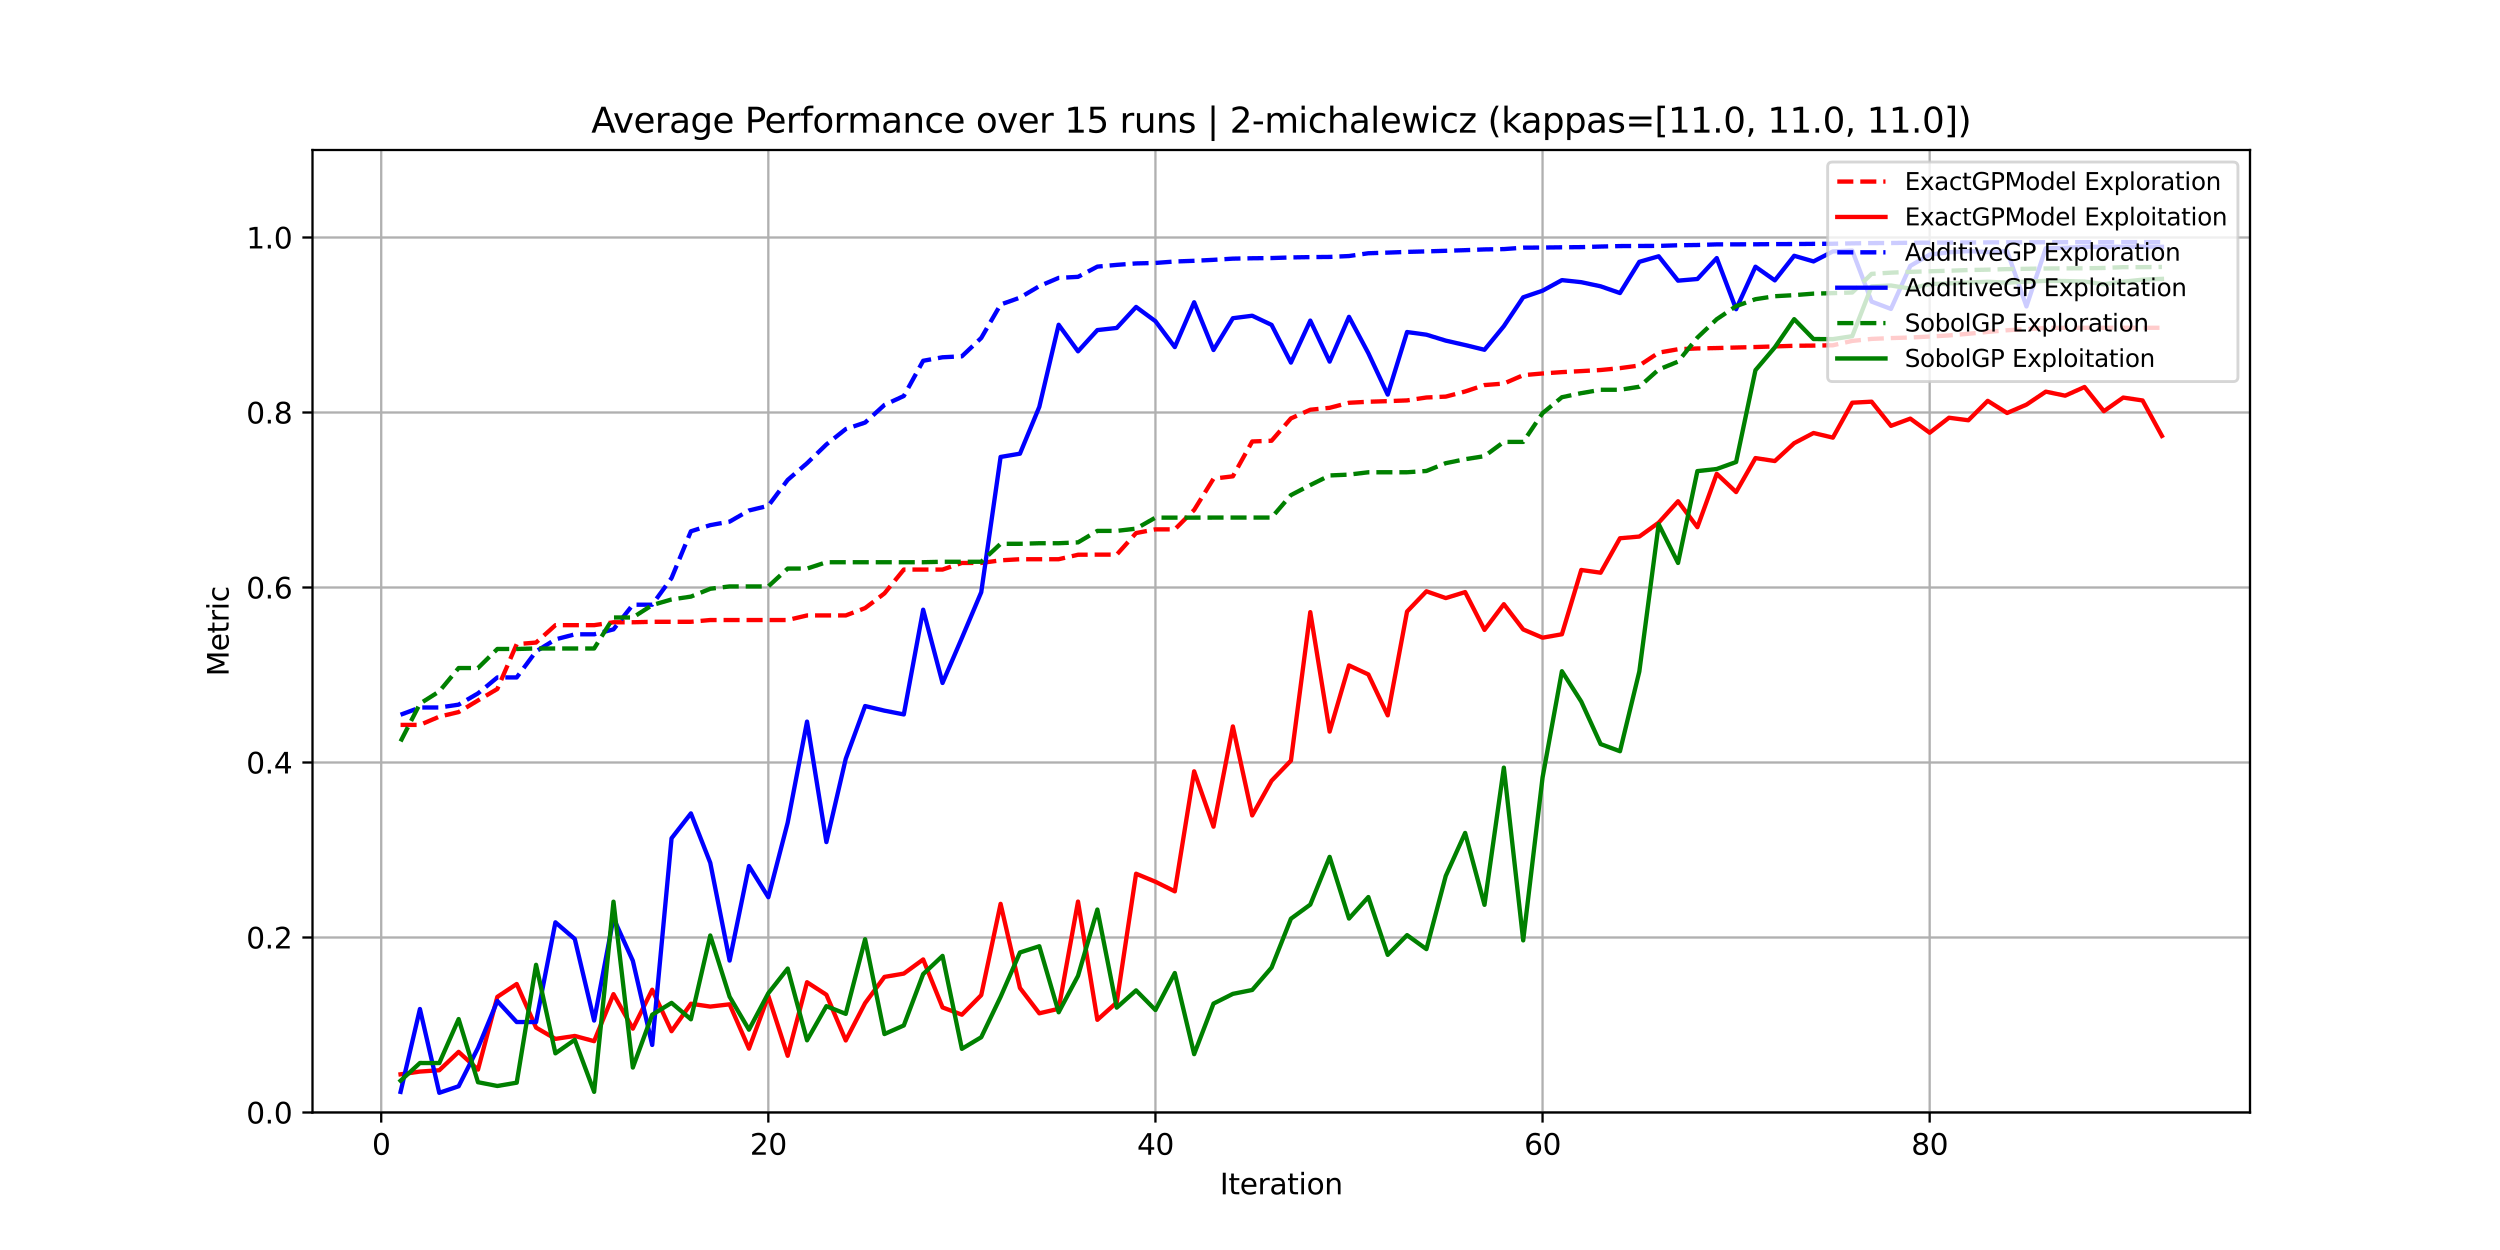 <?xml version="1.0" encoding="utf-8" standalone="no"?>
<!DOCTYPE svg PUBLIC "-//W3C//DTD SVG 1.1//EN"
  "http://www.w3.org/Graphics/SVG/1.1/DTD/svg11.dtd">
<svg xmlns:xlink="http://www.w3.org/1999/xlink" width="864pt" height="432pt" viewBox="0 0 864 432" xmlns="http://www.w3.org/2000/svg" version="1.1">
 <defs>
  <style type="text/css">*{stroke-linejoin: round; stroke-linecap: butt}</style>
 </defs>
 <g id="figure_1">
  <g id="patch_1">
   <path d="M 0 432 
L 864 432 
L 864 0 
L 0 0 
z
" style="fill: #ffffff"/>
  </g>
  <g id="axes_1">
   <g id="patch_2">
    <path d="M 108 384.48 
L 777.6 384.48 
L 777.6 51.84 
L 108 51.84 
z
" style="fill: #ffffff"/>
   </g>
   <g id="matplotlib.axis_1">
    <g id="xtick_1">
     <g id="line2d_1">
      <path d="M 131.747 384.48 
L 131.747 51.84 
" clip-path="url(#peaa1d715ed)" style="fill: none; stroke: #b0b0b0; stroke-width: 0.8; stroke-linecap: square"/>
     </g>
     <g id="line2d_2">
      <defs>
       <path id="m13c257d32e" d="M 0 0 
L 0 3.5 
" style="stroke: #000000; stroke-width: 0.8"/>
      </defs>
      <g>
       <use xlink:href="#m13c257d32e" x="131.747" y="384.48" style="stroke: #000000; stroke-width: 0.8"/>
      </g>
     </g>
     <g id="text_1">
      <!-- 0 -->
      <g transform="translate(128.566 399.078) scale(0.1 -0.1)">
       <defs>
        <path id="DejaVuSans-30" d="M 2034 4250 
Q 1547 4250 1301 3770 
Q 1056 3291 1056 2328 
Q 1056 1369 1301 889 
Q 1547 409 2034 409 
Q 2525 409 2770 889 
Q 3016 1369 3016 2328 
Q 3016 3291 2770 3770 
Q 2525 4250 2034 4250 
z
M 2034 4750 
Q 2819 4750 3233 4129 
Q 3647 3509 3647 2328 
Q 3647 1150 3233 529 
Q 2819 -91 2034 -91 
Q 1250 -91 836 529 
Q 422 1150 422 2328 
Q 422 3509 836 4129 
Q 1250 4750 2034 4750 
z
" transform="scale(0.016)"/>
       </defs>
       <use xlink:href="#DejaVuSans-30"/>
      </g>
     </g>
    </g>
    <g id="xtick_2">
     <g id="line2d_3">
      <path d="M 265.533 384.48 
L 265.533 51.84 
" clip-path="url(#peaa1d715ed)" style="fill: none; stroke: #b0b0b0; stroke-width: 0.8; stroke-linecap: square"/>
     </g>
     <g id="line2d_4">
      <g>
       <use xlink:href="#m13c257d32e" x="265.533" y="384.48" style="stroke: #000000; stroke-width: 0.8"/>
      </g>
     </g>
     <g id="text_2">
      <!-- 20 -->
      <g transform="translate(259.171 399.078) scale(0.1 -0.1)">
       <defs>
        <path id="DejaVuSans-32" d="M 1228 531 
L 3431 531 
L 3431 0 
L 469 0 
L 469 531 
Q 828 903 1448 1529 
Q 2069 2156 2228 2338 
Q 2531 2678 2651 2914 
Q 2772 3150 2772 3378 
Q 2772 3750 2511 3984 
Q 2250 4219 1831 4219 
Q 1534 4219 1204 4116 
Q 875 4013 500 3803 
L 500 4441 
Q 881 4594 1212 4672 
Q 1544 4750 1819 4750 
Q 2544 4750 2975 4387 
Q 3406 4025 3406 3419 
Q 3406 3131 3298 2873 
Q 3191 2616 2906 2266 
Q 2828 2175 2409 1742 
Q 1991 1309 1228 531 
z
" transform="scale(0.016)"/>
       </defs>
       <use xlink:href="#DejaVuSans-32"/>
       <use xlink:href="#DejaVuSans-30" transform="translate(63.623 0)"/>
      </g>
     </g>
    </g>
    <g id="xtick_3">
     <g id="line2d_5">
      <path d="M 399.319 384.48 
L 399.319 51.84 
" clip-path="url(#peaa1d715ed)" style="fill: none; stroke: #b0b0b0; stroke-width: 0.8; stroke-linecap: square"/>
     </g>
     <g id="line2d_6">
      <g>
       <use xlink:href="#m13c257d32e" x="399.319" y="384.48" style="stroke: #000000; stroke-width: 0.8"/>
      </g>
     </g>
     <g id="text_3">
      <!-- 40 -->
      <g transform="translate(392.957 399.078) scale(0.1 -0.1)">
       <defs>
        <path id="DejaVuSans-34" d="M 2419 4116 
L 825 1625 
L 2419 1625 
L 2419 4116 
z
M 2253 4666 
L 3047 4666 
L 3047 1625 
L 3713 1625 
L 3713 1100 
L 3047 1100 
L 3047 0 
L 2419 0 
L 2419 1100 
L 313 1100 
L 313 1709 
L 2253 4666 
z
" transform="scale(0.016)"/>
       </defs>
       <use xlink:href="#DejaVuSans-34"/>
       <use xlink:href="#DejaVuSans-30" transform="translate(63.623 0)"/>
      </g>
     </g>
    </g>
    <g id="xtick_4">
     <g id="line2d_7">
      <path d="M 533.106 384.48 
L 533.106 51.84 
" clip-path="url(#peaa1d715ed)" style="fill: none; stroke: #b0b0b0; stroke-width: 0.8; stroke-linecap: square"/>
     </g>
     <g id="line2d_8">
      <g>
       <use xlink:href="#m13c257d32e" x="533.106" y="384.48" style="stroke: #000000; stroke-width: 0.8"/>
      </g>
     </g>
     <g id="text_4">
      <!-- 60 -->
      <g transform="translate(526.743 399.078) scale(0.1 -0.1)">
       <defs>
        <path id="DejaVuSans-36" d="M 2113 2584 
Q 1688 2584 1439 2293 
Q 1191 2003 1191 1497 
Q 1191 994 1439 701 
Q 1688 409 2113 409 
Q 2538 409 2786 701 
Q 3034 994 3034 1497 
Q 3034 2003 2786 2293 
Q 2538 2584 2113 2584 
z
M 3366 4563 
L 3366 3988 
Q 3128 4100 2886 4159 
Q 2644 4219 2406 4219 
Q 1781 4219 1451 3797 
Q 1122 3375 1075 2522 
Q 1259 2794 1537 2939 
Q 1816 3084 2150 3084 
Q 2853 3084 3261 2657 
Q 3669 2231 3669 1497 
Q 3669 778 3244 343 
Q 2819 -91 2113 -91 
Q 1303 -91 875 529 
Q 447 1150 447 2328 
Q 447 3434 972 4092 
Q 1497 4750 2381 4750 
Q 2619 4750 2861 4703 
Q 3103 4656 3366 4563 
z
" transform="scale(0.016)"/>
       </defs>
       <use xlink:href="#DejaVuSans-36"/>
       <use xlink:href="#DejaVuSans-30" transform="translate(63.623 0)"/>
      </g>
     </g>
    </g>
    <g id="xtick_5">
     <g id="line2d_9">
      <path d="M 666.892 384.48 
L 666.892 51.84 
" clip-path="url(#peaa1d715ed)" style="fill: none; stroke: #b0b0b0; stroke-width: 0.8; stroke-linecap: square"/>
     </g>
     <g id="line2d_10">
      <g>
       <use xlink:href="#m13c257d32e" x="666.892" y="384.48" style="stroke: #000000; stroke-width: 0.8"/>
      </g>
     </g>
     <g id="text_5">
      <!-- 80 -->
      <g transform="translate(660.529 399.078) scale(0.1 -0.1)">
       <defs>
        <path id="DejaVuSans-38" d="M 2034 2216 
Q 1584 2216 1326 1975 
Q 1069 1734 1069 1313 
Q 1069 891 1326 650 
Q 1584 409 2034 409 
Q 2484 409 2743 651 
Q 3003 894 3003 1313 
Q 3003 1734 2745 1975 
Q 2488 2216 2034 2216 
z
M 1403 2484 
Q 997 2584 770 2862 
Q 544 3141 544 3541 
Q 544 4100 942 4425 
Q 1341 4750 2034 4750 
Q 2731 4750 3128 4425 
Q 3525 4100 3525 3541 
Q 3525 3141 3298 2862 
Q 3072 2584 2669 2484 
Q 3125 2378 3379 2068 
Q 3634 1759 3634 1313 
Q 3634 634 3220 271 
Q 2806 -91 2034 -91 
Q 1263 -91 848 271 
Q 434 634 434 1313 
Q 434 1759 690 2068 
Q 947 2378 1403 2484 
z
M 1172 3481 
Q 1172 3119 1398 2916 
Q 1625 2713 2034 2713 
Q 2441 2713 2670 2916 
Q 2900 3119 2900 3481 
Q 2900 3844 2670 4047 
Q 2441 4250 2034 4250 
Q 1625 4250 1398 4047 
Q 1172 3844 1172 3481 
z
" transform="scale(0.016)"/>
       </defs>
       <use xlink:href="#DejaVuSans-38"/>
       <use xlink:href="#DejaVuSans-30" transform="translate(63.623 0)"/>
      </g>
     </g>
    </g>
    <g id="text_6">
     <!-- Iteration -->
     <g transform="translate(421.591 412.757) scale(0.1 -0.1)">
      <defs>
       <path id="DejaVuSans-49" d="M 628 4666 
L 1259 4666 
L 1259 0 
L 628 0 
L 628 4666 
z
" transform="scale(0.016)"/>
       <path id="DejaVuSans-74" d="M 1172 4494 
L 1172 3500 
L 2356 3500 
L 2356 3053 
L 1172 3053 
L 1172 1153 
Q 1172 725 1289 603 
Q 1406 481 1766 481 
L 2356 481 
L 2356 0 
L 1766 0 
Q 1100 0 847 248 
Q 594 497 594 1153 
L 594 3053 
L 172 3053 
L 172 3500 
L 594 3500 
L 594 4494 
L 1172 4494 
z
" transform="scale(0.016)"/>
       <path id="DejaVuSans-65" d="M 3597 1894 
L 3597 1613 
L 953 1613 
Q 991 1019 1311 708 
Q 1631 397 2203 397 
Q 2534 397 2845 478 
Q 3156 559 3463 722 
L 3463 178 
Q 3153 47 2828 -22 
Q 2503 -91 2169 -91 
Q 1331 -91 842 396 
Q 353 884 353 1716 
Q 353 2575 817 3079 
Q 1281 3584 2069 3584 
Q 2775 3584 3186 3129 
Q 3597 2675 3597 1894 
z
M 3022 2063 
Q 3016 2534 2758 2815 
Q 2500 3097 2075 3097 
Q 1594 3097 1305 2825 
Q 1016 2553 972 2059 
L 3022 2063 
z
" transform="scale(0.016)"/>
       <path id="DejaVuSans-72" d="M 2631 2963 
Q 2534 3019 2420 3045 
Q 2306 3072 2169 3072 
Q 1681 3072 1420 2755 
Q 1159 2438 1159 1844 
L 1159 0 
L 581 0 
L 581 3500 
L 1159 3500 
L 1159 2956 
Q 1341 3275 1631 3429 
Q 1922 3584 2338 3584 
Q 2397 3584 2469 3576 
Q 2541 3569 2628 3553 
L 2631 2963 
z
" transform="scale(0.016)"/>
       <path id="DejaVuSans-61" d="M 2194 1759 
Q 1497 1759 1228 1600 
Q 959 1441 959 1056 
Q 959 750 1161 570 
Q 1363 391 1709 391 
Q 2188 391 2477 730 
Q 2766 1069 2766 1631 
L 2766 1759 
L 2194 1759 
z
M 3341 1997 
L 3341 0 
L 2766 0 
L 2766 531 
Q 2569 213 2275 61 
Q 1981 -91 1556 -91 
Q 1019 -91 701 211 
Q 384 513 384 1019 
Q 384 1609 779 1909 
Q 1175 2209 1959 2209 
L 2766 2209 
L 2766 2266 
Q 2766 2663 2505 2880 
Q 2244 3097 1772 3097 
Q 1472 3097 1187 3025 
Q 903 2953 641 2809 
L 641 3341 
Q 956 3463 1253 3523 
Q 1550 3584 1831 3584 
Q 2591 3584 2966 3190 
Q 3341 2797 3341 1997 
z
" transform="scale(0.016)"/>
       <path id="DejaVuSans-69" d="M 603 3500 
L 1178 3500 
L 1178 0 
L 603 0 
L 603 3500 
z
M 603 4863 
L 1178 4863 
L 1178 4134 
L 603 4134 
L 603 4863 
z
" transform="scale(0.016)"/>
       <path id="DejaVuSans-6f" d="M 1959 3097 
Q 1497 3097 1228 2736 
Q 959 2375 959 1747 
Q 959 1119 1226 758 
Q 1494 397 1959 397 
Q 2419 397 2687 759 
Q 2956 1122 2956 1747 
Q 2956 2369 2687 2733 
Q 2419 3097 1959 3097 
z
M 1959 3584 
Q 2709 3584 3137 3096 
Q 3566 2609 3566 1747 
Q 3566 888 3137 398 
Q 2709 -91 1959 -91 
Q 1206 -91 779 398 
Q 353 888 353 1747 
Q 353 2609 779 3096 
Q 1206 3584 1959 3584 
z
" transform="scale(0.016)"/>
       <path id="DejaVuSans-6e" d="M 3513 2113 
L 3513 0 
L 2938 0 
L 2938 2094 
Q 2938 2591 2744 2837 
Q 2550 3084 2163 3084 
Q 1697 3084 1428 2787 
Q 1159 2491 1159 1978 
L 1159 0 
L 581 0 
L 581 3500 
L 1159 3500 
L 1159 2956 
Q 1366 3272 1645 3428 
Q 1925 3584 2291 3584 
Q 2894 3584 3203 3211 
Q 3513 2838 3513 2113 
z
" transform="scale(0.016)"/>
      </defs>
      <use xlink:href="#DejaVuSans-49"/>
      <use xlink:href="#DejaVuSans-74" transform="translate(29.492 0)"/>
      <use xlink:href="#DejaVuSans-65" transform="translate(68.701 0)"/>
      <use xlink:href="#DejaVuSans-72" transform="translate(130.225 0)"/>
      <use xlink:href="#DejaVuSans-61" transform="translate(171.338 0)"/>
      <use xlink:href="#DejaVuSans-74" transform="translate(232.617 0)"/>
      <use xlink:href="#DejaVuSans-69" transform="translate(271.826 0)"/>
      <use xlink:href="#DejaVuSans-6f" transform="translate(299.609 0)"/>
      <use xlink:href="#DejaVuSans-6e" transform="translate(360.791 0)"/>
     </g>
    </g>
   </g>
   <g id="matplotlib.axis_2">
    <g id="ytick_1">
     <g id="line2d_11">
      <path d="M 108 384.48 
L 777.6 384.48 
" clip-path="url(#peaa1d715ed)" style="fill: none; stroke: #b0b0b0; stroke-width: 0.8; stroke-linecap: square"/>
     </g>
     <g id="line2d_12">
      <defs>
       <path id="m337124a3b0" d="M 0 0 
L -3.5 0 
" style="stroke: #000000; stroke-width: 0.8"/>
      </defs>
      <g>
       <use xlink:href="#m337124a3b0" x="108" y="384.48" style="stroke: #000000; stroke-width: 0.8"/>
      </g>
     </g>
     <g id="text_7">
      <!-- 0.0 -->
      <g transform="translate(85.097 388.279) scale(0.1 -0.1)">
       <defs>
        <path id="DejaVuSans-2e" d="M 684 794 
L 1344 794 
L 1344 0 
L 684 0 
L 684 794 
z
" transform="scale(0.016)"/>
       </defs>
       <use xlink:href="#DejaVuSans-30"/>
       <use xlink:href="#DejaVuSans-2e" transform="translate(63.623 0)"/>
       <use xlink:href="#DejaVuSans-30" transform="translate(95.41 0)"/>
      </g>
     </g>
    </g>
    <g id="ytick_2">
     <g id="line2d_13">
      <path d="M 108 324 
L 777.6 324 
" clip-path="url(#peaa1d715ed)" style="fill: none; stroke: #b0b0b0; stroke-width: 0.8; stroke-linecap: square"/>
     </g>
     <g id="line2d_14">
      <g>
       <use xlink:href="#m337124a3b0" x="108" y="324" style="stroke: #000000; stroke-width: 0.8"/>
      </g>
     </g>
     <g id="text_8">
      <!-- 0.2 -->
      <g transform="translate(85.097 327.799) scale(0.1 -0.1)">
       <use xlink:href="#DejaVuSans-30"/>
       <use xlink:href="#DejaVuSans-2e" transform="translate(63.623 0)"/>
       <use xlink:href="#DejaVuSans-32" transform="translate(95.41 0)"/>
      </g>
     </g>
    </g>
    <g id="ytick_3">
     <g id="line2d_15">
      <path d="M 108 263.52 
L 777.6 263.52 
" clip-path="url(#peaa1d715ed)" style="fill: none; stroke: #b0b0b0; stroke-width: 0.8; stroke-linecap: square"/>
     </g>
     <g id="line2d_16">
      <g>
       <use xlink:href="#m337124a3b0" x="108" y="263.52" style="stroke: #000000; stroke-width: 0.8"/>
      </g>
     </g>
     <g id="text_9">
      <!-- 0.4 -->
      <g transform="translate(85.097 267.319) scale(0.1 -0.1)">
       <use xlink:href="#DejaVuSans-30"/>
       <use xlink:href="#DejaVuSans-2e" transform="translate(63.623 0)"/>
       <use xlink:href="#DejaVuSans-34" transform="translate(95.41 0)"/>
      </g>
     </g>
    </g>
    <g id="ytick_4">
     <g id="line2d_17">
      <path d="M 108 203.04 
L 777.6 203.04 
" clip-path="url(#peaa1d715ed)" style="fill: none; stroke: #b0b0b0; stroke-width: 0.8; stroke-linecap: square"/>
     </g>
     <g id="line2d_18">
      <g>
       <use xlink:href="#m337124a3b0" x="108" y="203.04" style="stroke: #000000; stroke-width: 0.8"/>
      </g>
     </g>
     <g id="text_10">
      <!-- 0.6 -->
      <g transform="translate(85.097 206.839) scale(0.1 -0.1)">
       <use xlink:href="#DejaVuSans-30"/>
       <use xlink:href="#DejaVuSans-2e" transform="translate(63.623 0)"/>
       <use xlink:href="#DejaVuSans-36" transform="translate(95.41 0)"/>
      </g>
     </g>
    </g>
    <g id="ytick_5">
     <g id="line2d_19">
      <path d="M 108 142.56 
L 777.6 142.56 
" clip-path="url(#peaa1d715ed)" style="fill: none; stroke: #b0b0b0; stroke-width: 0.8; stroke-linecap: square"/>
     </g>
     <g id="line2d_20">
      <g>
       <use xlink:href="#m337124a3b0" x="108" y="142.56" style="stroke: #000000; stroke-width: 0.8"/>
      </g>
     </g>
     <g id="text_11">
      <!-- 0.8 -->
      <g transform="translate(85.097 146.359) scale(0.1 -0.1)">
       <use xlink:href="#DejaVuSans-30"/>
       <use xlink:href="#DejaVuSans-2e" transform="translate(63.623 0)"/>
       <use xlink:href="#DejaVuSans-38" transform="translate(95.41 0)"/>
      </g>
     </g>
    </g>
    <g id="ytick_6">
     <g id="line2d_21">
      <path d="M 108 82.08 
L 777.6 82.08 
" clip-path="url(#peaa1d715ed)" style="fill: none; stroke: #b0b0b0; stroke-width: 0.8; stroke-linecap: square"/>
     </g>
     <g id="line2d_22">
      <g>
       <use xlink:href="#m337124a3b0" x="108" y="82.08" style="stroke: #000000; stroke-width: 0.8"/>
      </g>
     </g>
     <g id="text_12">
      <!-- 1.0 -->
      <g transform="translate(85.097 85.879) scale(0.1 -0.1)">
       <defs>
        <path id="DejaVuSans-31" d="M 794 531 
L 1825 531 
L 1825 4091 
L 703 3866 
L 703 4441 
L 1819 4666 
L 2450 4666 
L 2450 531 
L 3481 531 
L 3481 0 
L 794 0 
L 794 531 
z
" transform="scale(0.016)"/>
       </defs>
       <use xlink:href="#DejaVuSans-31"/>
       <use xlink:href="#DejaVuSans-2e" transform="translate(63.623 0)"/>
       <use xlink:href="#DejaVuSans-30" transform="translate(95.41 0)"/>
      </g>
     </g>
    </g>
    <g id="text_13">
     <!-- Metric -->
     <g transform="translate(79.017 233.705) rotate(-90) scale(0.1 -0.1)">
      <defs>
       <path id="DejaVuSans-4d" d="M 628 4666 
L 1569 4666 
L 2759 1491 
L 3956 4666 
L 4897 4666 
L 4897 0 
L 4281 0 
L 4281 4097 
L 3078 897 
L 2444 897 
L 1241 4097 
L 1241 0 
L 628 0 
L 628 4666 
z
" transform="scale(0.016)"/>
       <path id="DejaVuSans-63" d="M 3122 3366 
L 3122 2828 
Q 2878 2963 2633 3030 
Q 2388 3097 2138 3097 
Q 1578 3097 1268 2742 
Q 959 2388 959 1747 
Q 959 1106 1268 751 
Q 1578 397 2138 397 
Q 2388 397 2633 464 
Q 2878 531 3122 666 
L 3122 134 
Q 2881 22 2623 -34 
Q 2366 -91 2075 -91 
Q 1284 -91 818 406 
Q 353 903 353 1747 
Q 353 2603 823 3093 
Q 1294 3584 2113 3584 
Q 2378 3584 2631 3529 
Q 2884 3475 3122 3366 
z
" transform="scale(0.016)"/>
      </defs>
      <use xlink:href="#DejaVuSans-4d"/>
      <use xlink:href="#DejaVuSans-65" transform="translate(86.279 0)"/>
      <use xlink:href="#DejaVuSans-74" transform="translate(147.803 0)"/>
      <use xlink:href="#DejaVuSans-72" transform="translate(187.012 0)"/>
      <use xlink:href="#DejaVuSans-69" transform="translate(228.125 0)"/>
      <use xlink:href="#DejaVuSans-63" transform="translate(255.908 0)"/>
     </g>
    </g>
   </g>
   <g id="line2d_23">
    <path d="M 138.436 250.524 
L 145.126 250.524 
L 151.815 247.672 
L 158.504 246.089 
L 165.194 242.065 
L 171.883 238.104 
L 178.572 222.62 
L 185.262 222.066 
L 191.951 216.062 
L 198.64 216.062 
L 205.329 216.062 
L 212.019 215.057 
L 218.708 215.057 
L 225.397 214.894 
L 232.087 214.894 
L 238.776 214.894 
L 245.465 214.278 
L 252.155 214.278 
L 258.844 214.278 
L 265.533 214.278 
L 272.223 214.278 
L 278.912 212.699 
L 285.601 212.699 
L 292.291 212.699 
L 298.98 210.153 
L 305.669 205.072 
L 312.358 196.844 
L 319.048 196.844 
L 325.737 196.844 
L 332.426 194.553 
L 339.116 194.553 
L 345.805 193.651 
L 352.494 193.268 
L 359.184 193.268 
L 365.873 193.268 
L 372.562 191.718 
L 379.252 191.679 
L 385.941 191.679 
L 392.63 184.224 
L 399.319 182.946 
L 406.009 182.946 
L 412.698 176.24 
L 419.387 165.425 
L 426.077 164.613 
L 432.766 152.571 
L 439.455 152.319 
L 446.145 144.6 
L 452.834 141.608 
L 459.523 140.943 
L 466.213 139.199 
L 472.902 138.843 
L 479.591 138.636 
L 486.281 138.382 
L 492.97 137.372 
L 499.659 137.072 
L 506.348 135.302 
L 513.038 133.082 
L 519.727 132.559 
L 526.416 129.66 
L 533.106 129.07 
L 539.795 128.608 
L 546.484 128.25 
L 553.174 127.879 
L 559.863 127.234 
L 566.552 126.304 
L 573.242 121.871 
L 579.931 120.694 
L 586.62 120.426 
L 593.309 120.288 
L 599.999 120.101 
L 606.688 119.932 
L 613.377 119.722 
L 620.067 119.504 
L 626.756 119.434 
L 633.445 119.325 
L 640.135 117.822 
L 646.824 117.126 
L 653.513 116.84 
L 660.203 116.644 
L 666.892 116.308 
L 673.581 115.927 
L 680.271 115.354 
L 686.96 114.709 
L 693.649 114.139 
L 700.338 113.735 
L 707.028 113.322 
L 713.717 113.272 
L 720.406 113.272 
L 727.096 113.272 
L 733.785 113.272 
L 740.474 113.272 
L 747.164 113.272 
" clip-path="url(#peaa1d715ed)" style="fill: none; stroke-dasharray: 5.55,2.4; stroke-dashoffset: 0; stroke: #ff0000; stroke-width: 1.5"/>
   </g>
   <g id="line2d_24">
    <path d="M 138.436 371.279 
L 145.126 370.333 
L 151.815 369.877 
L 158.504 363.53 
L 165.194 369.652 
L 171.883 344.506 
L 178.572 340.077 
L 185.262 355.137 
L 191.951 359.038 
L 198.64 358.024 
L 205.329 359.823 
L 212.019 343.581 
L 218.708 355.495 
L 225.397 342.056 
L 232.087 356.38 
L 238.776 346.89 
L 245.465 347.874 
L 252.155 347.093 
L 258.844 362.404 
L 265.533 344.215 
L 272.223 364.868 
L 278.912 339.46 
L 285.601 343.786 
L 292.291 359.574 
L 298.98 346.666 
L 305.669 337.622 
L 312.358 336.47 
L 319.048 331.587 
L 325.737 348.163 
L 332.426 350.68 
L 339.116 343.915 
L 345.805 312.378 
L 352.494 341.437 
L 359.184 350.202 
L 365.873 348.632 
L 372.562 311.59 
L 379.252 352.449 
L 385.941 346.456 
L 392.63 301.962 
L 399.319 304.737 
L 406.009 308.048 
L 412.698 266.575 
L 419.387 285.683 
L 426.077 251.061 
L 432.766 281.805 
L 439.455 269.822 
L 446.145 262.876 
L 452.834 211.567 
L 459.523 252.835 
L 466.213 229.97 
L 472.902 233.089 
L 479.591 247.221 
L 486.281 211.341 
L 492.97 204.356 
L 499.659 206.695 
L 506.348 204.632 
L 513.038 217.69 
L 519.727 208.811 
L 526.416 217.533 
L 533.106 220.387 
L 539.795 219.198 
L 546.484 196.985 
L 553.174 197.928 
L 559.863 186.021 
L 566.552 185.436 
L 573.242 180.633 
L 579.931 173.237 
L 586.62 182.194 
L 593.309 163.761 
L 599.999 170.05 
L 606.688 158.316 
L 613.377 159.333 
L 620.067 153.158 
L 626.756 149.646 
L 633.445 151.246 
L 640.135 139.177 
L 646.824 138.822 
L 653.513 147.169 
L 660.203 144.674 
L 666.892 149.548 
L 673.581 144.366 
L 680.271 145.244 
L 686.96 138.534 
L 693.649 142.732 
L 700.338 139.848 
L 707.028 135.355 
L 713.717 136.746 
L 720.406 133.751 
L 727.096 142.099 
L 733.785 137.4 
L 740.474 138.401 
L 747.164 150.658 
" clip-path="url(#peaa1d715ed)" style="fill: none; stroke: #ff0000; stroke-width: 1.5; stroke-linecap: square"/>
   </g>
   <g id="line2d_25">
    <path d="M 138.436 247.015 
L 145.126 244.519 
L 151.815 244.519 
L 158.504 243.528 
L 165.194 239.627 
L 171.883 234.119 
L 178.572 234.119 
L 185.262 225.104 
L 191.951 220.984 
L 198.64 219.223 
L 205.329 219.223 
L 212.019 217.512 
L 218.708 208.98 
L 225.397 208.98 
L 232.087 199.772 
L 238.776 183.618 
L 245.465 181.484 
L 252.155 180.275 
L 258.844 176.422 
L 265.533 174.791 
L 272.223 165.86 
L 278.912 160.083 
L 285.601 153.598 
L 292.291 148.286 
L 298.98 146.031 
L 305.669 139.94 
L 312.358 136.857 
L 319.048 124.682 
L 325.737 123.475 
L 332.426 123.138 
L 339.116 116.797 
L 345.805 105.24 
L 352.494 102.865 
L 359.184 98.89 
L 365.873 96.038 
L 372.562 95.678 
L 379.252 92.146 
L 385.941 91.54 
L 392.63 91.04 
L 399.319 90.875 
L 406.009 90.375 
L 412.698 90.133 
L 419.387 89.799 
L 426.077 89.386 
L 432.766 89.256 
L 439.455 89.185 
L 446.145 88.968 
L 452.834 88.857 
L 459.523 88.794 
L 466.213 88.489 
L 472.902 87.524 
L 479.591 87.306 
L 486.281 87.052 
L 492.97 86.881 
L 499.659 86.676 
L 506.348 86.457 
L 513.038 86.198 
L 519.727 86.091 
L 526.416 85.593 
L 533.106 85.554 
L 539.795 85.469 
L 546.484 85.405 
L 553.174 85.205 
L 559.863 85.044 
L 566.552 84.999 
L 573.242 84.991 
L 579.931 84.767 
L 586.62 84.671 
L 593.309 84.456 
L 599.999 84.447 
L 606.688 84.43 
L 613.377 84.367 
L 620.067 84.343 
L 626.756 84.277 
L 633.445 84.238 
L 640.135 84.11 
L 646.824 84.008 
L 653.513 83.99 
L 660.203 83.902 
L 666.892 83.876 
L 673.581 83.84 
L 680.271 83.811 
L 686.96 83.773 
L 693.649 83.75 
L 700.338 83.736 
L 707.028 83.723 
L 713.717 83.706 
L 720.406 83.694 
L 727.096 83.691 
L 733.785 83.678 
L 740.474 83.674 
L 747.164 83.672 
" clip-path="url(#peaa1d715ed)" style="fill: none; stroke-dasharray: 5.55,2.4; stroke-dashoffset: 0; stroke: #0000ff; stroke-width: 1.5"/>
   </g>
   <g id="line2d_26">
    <path d="M 138.436 377.356 
L 145.126 348.722 
L 151.815 377.675 
L 158.504 375.415 
L 165.194 362.151 
L 171.883 345.953 
L 178.572 353.215 
L 185.262 353.224 
L 191.951 318.765 
L 198.64 324.505 
L 205.329 352.697 
L 212.019 317.295 
L 218.708 332.051 
L 225.397 361.123 
L 232.087 289.705 
L 238.776 281.116 
L 245.465 298.183 
L 252.155 331.967 
L 258.844 299.318 
L 265.533 310.064 
L 272.223 284.315 
L 278.912 249.398 
L 285.601 291.012 
L 292.291 262.241 
L 298.98 244.01 
L 305.669 245.607 
L 312.358 246.904 
L 319.048 210.726 
L 325.737 236.026 
L 332.426 220.482 
L 339.116 204.663 
L 345.805 157.922 
L 352.494 156.792 
L 359.184 140.622 
L 365.873 112.245 
L 372.562 121.407 
L 379.252 114.076 
L 385.941 113.336 
L 392.63 106.086 
L 399.319 111.006 
L 406.009 119.948 
L 412.698 104.474 
L 419.387 120.953 
L 426.077 109.976 
L 432.766 109.118 
L 439.455 112.277 
L 446.145 125.306 
L 452.834 110.806 
L 459.523 124.974 
L 466.213 109.508 
L 472.902 122.07 
L 479.591 136.366 
L 486.281 114.751 
L 492.97 115.67 
L 499.659 117.725 
L 506.348 119.251 
L 513.038 120.879 
L 519.727 112.73 
L 526.416 102.748 
L 533.106 100.467 
L 539.795 96.809 
L 546.484 97.523 
L 553.174 98.952 
L 559.863 101.275 
L 566.552 90.492 
L 573.242 88.571 
L 579.931 96.996 
L 586.62 96.42 
L 593.309 89.196 
L 599.999 106.844 
L 606.688 92.179 
L 613.377 96.892 
L 620.067 88.4 
L 626.756 90.347 
L 633.445 86.89 
L 640.135 86.606 
L 646.824 104.234 
L 653.513 106.76 
L 660.203 91.896 
L 666.892 88.007 
L 673.581 87.18 
L 680.271 86.788 
L 686.96 87.126 
L 693.649 86.782 
L 700.338 105.89 
L 707.028 85.798 
L 713.717 85.63 
L 720.406 85.355 
L 727.096 85.269 
L 733.785 85.302 
L 740.474 85.227 
L 747.164 85.31 
" clip-path="url(#peaa1d715ed)" style="fill: none; stroke: #0000ff; stroke-width: 1.5; stroke-linecap: square"/>
   </g>
   <g id="line2d_27">
    <path d="M 138.436 256.244 
L 145.126 243.191 
L 151.815 238.943 
L 158.504 230.873 
L 165.194 230.873 
L 171.883 224.288 
L 178.572 224.288 
L 185.262 224.114 
L 191.951 224.114 
L 198.64 224.114 
L 205.329 224.114 
L 212.019 213.399 
L 218.708 213.399 
L 225.397 209.118 
L 232.087 207.17 
L 238.776 206.189 
L 245.465 203.478 
L 252.155 202.665 
L 258.844 202.665 
L 265.533 202.665 
L 272.223 196.504 
L 278.912 196.504 
L 285.601 194.305 
L 292.291 194.305 
L 298.98 194.305 
L 305.669 194.305 
L 312.358 194.305 
L 319.048 194.305 
L 325.737 194.144 
L 332.426 194.144 
L 339.116 194.144 
L 345.805 187.937 
L 352.494 187.937 
L 359.184 187.741 
L 365.873 187.741 
L 372.562 187.442 
L 379.252 183.476 
L 385.941 183.476 
L 392.63 182.695 
L 399.319 178.884 
L 406.009 178.884 
L 412.698 178.884 
L 419.387 178.88 
L 426.077 178.88 
L 432.766 178.88 
L 439.455 178.88 
L 446.145 171.103 
L 452.834 167.638 
L 459.523 164.318 
L 466.213 164.023 
L 472.902 163.217 
L 479.591 163.217 
L 486.281 163.217 
L 492.97 162.768 
L 499.659 160.071 
L 506.348 158.704 
L 513.038 157.647 
L 519.727 152.72 
L 526.416 152.72 
L 533.106 142.794 
L 539.795 137.279 
L 546.484 135.869 
L 553.174 134.712 
L 559.863 134.712 
L 566.552 133.653 
L 573.242 127.702 
L 579.931 124.976 
L 586.62 116.662 
L 593.309 110.311 
L 599.999 105.802 
L 606.688 103.4 
L 613.377 102.372 
L 620.067 102.001 
L 626.756 101.477 
L 633.445 101.311 
L 640.135 101.091 
L 646.824 94.65 
L 653.513 94.229 
L 660.203 93.952 
L 666.892 93.75 
L 673.581 93.563 
L 680.271 93.329 
L 686.96 93.195 
L 693.649 93.006 
L 700.338 92.892 
L 707.028 92.791 
L 713.717 92.743 
L 720.406 92.72 
L 727.096 92.609 
L 733.785 92.326 
L 740.474 92.324 
L 747.164 92.257 
" clip-path="url(#peaa1d715ed)" style="fill: none; stroke-dasharray: 5.55,2.4; stroke-dashoffset: 0; stroke: #008000; stroke-width: 1.5"/>
   </g>
   <g id="line2d_28">
    <path d="M 138.436 373.493 
L 145.126 367.373 
L 151.815 367.389 
L 158.504 352.192 
L 165.194 374.011 
L 171.883 375.318 
L 178.572 374.177 
L 185.262 333.449 
L 191.951 364.031 
L 198.64 359.355 
L 205.329 377.334 
L 212.019 311.63 
L 218.708 368.939 
L 225.397 350.691 
L 232.087 346.594 
L 238.776 352.266 
L 245.465 323.306 
L 252.155 344.477 
L 258.844 355.86 
L 265.533 343.254 
L 272.223 334.741 
L 278.912 359.522 
L 285.601 347.734 
L 292.291 350.388 
L 298.98 324.602 
L 305.669 357.365 
L 312.358 354.394 
L 319.048 336.634 
L 325.737 330.362 
L 332.426 362.473 
L 339.116 358.47 
L 345.805 344.509 
L 352.494 329.177 
L 359.184 327.023 
L 365.873 349.841 
L 372.562 337.264 
L 379.252 314.346 
L 385.941 348.237 
L 392.63 342.279 
L 399.319 349.054 
L 406.009 336.282 
L 412.698 364.313 
L 419.387 346.842 
L 426.077 343.48 
L 432.766 342.138 
L 439.455 334.403 
L 446.145 317.503 
L 452.834 312.632 
L 459.523 296.146 
L 466.213 317.448 
L 472.902 310.023 
L 479.591 329.992 
L 486.281 323.181 
L 492.97 328.006 
L 499.659 302.705 
L 506.348 287.868 
L 513.038 312.704 
L 519.727 265.302 
L 526.416 324.991 
L 533.106 268.723 
L 539.795 231.977 
L 546.484 242.466 
L 553.174 257.147 
L 559.863 259.623 
L 566.552 232.063 
L 573.242 181.156 
L 579.931 194.552 
L 586.62 162.813 
L 593.309 162.079 
L 599.999 159.667 
L 606.688 127.933 
L 613.377 120.047 
L 620.067 110.309 
L 626.756 117.172 
L 633.445 117.206 
L 640.135 116.182 
L 646.824 98.986 
L 653.513 98.671 
L 660.203 99.743 
L 666.892 98.183 
L 673.581 97.937 
L 680.271 97.631 
L 686.96 97.368 
L 693.649 97.694 
L 700.338 97.339 
L 707.028 97.059 
L 713.717 97.131 
L 720.406 97.289 
L 727.096 98.238 
L 733.785 97.355 
L 740.474 96.65 
L 747.164 96.38 
" clip-path="url(#peaa1d715ed)" style="fill: none; stroke: #008000; stroke-width: 1.5; stroke-linecap: square"/>
   </g>
   <g id="patch_3">
    <path d="M 108 384.48 
L 108 51.84 
" style="fill: none; stroke: #000000; stroke-width: 0.8; stroke-linejoin: miter; stroke-linecap: square"/>
   </g>
   <g id="patch_4">
    <path d="M 777.6 384.48 
L 777.6 51.84 
" style="fill: none; stroke: #000000; stroke-width: 0.8; stroke-linejoin: miter; stroke-linecap: square"/>
   </g>
   <g id="patch_5">
    <path d="M 108 384.48 
L 777.6 384.48 
" style="fill: none; stroke: #000000; stroke-width: 0.8; stroke-linejoin: miter; stroke-linecap: square"/>
   </g>
   <g id="patch_6">
    <path d="M 108 51.84 
L 777.6 51.84 
" style="fill: none; stroke: #000000; stroke-width: 0.8; stroke-linejoin: miter; stroke-linecap: square"/>
   </g>
   <g id="text_14">
    <!-- Average Performance over 15 runs | 2-michalewicz (kappas=[11.0, 11.0, 11.0]) -->
    <g transform="translate(204.343 45.84) scale(0.12 -0.12)">
     <defs>
      <path id="DejaVuSans-41" d="M 2188 4044 
L 1331 1722 
L 3047 1722 
L 2188 4044 
z
M 1831 4666 
L 2547 4666 
L 4325 0 
L 3669 0 
L 3244 1197 
L 1141 1197 
L 716 0 
L 50 0 
L 1831 4666 
z
" transform="scale(0.016)"/>
      <path id="DejaVuSans-76" d="M 191 3500 
L 800 3500 
L 1894 563 
L 2988 3500 
L 3597 3500 
L 2284 0 
L 1503 0 
L 191 3500 
z
" transform="scale(0.016)"/>
      <path id="DejaVuSans-67" d="M 2906 1791 
Q 2906 2416 2648 2759 
Q 2391 3103 1925 3103 
Q 1463 3103 1205 2759 
Q 947 2416 947 1791 
Q 947 1169 1205 825 
Q 1463 481 1925 481 
Q 2391 481 2648 825 
Q 2906 1169 2906 1791 
z
M 3481 434 
Q 3481 -459 3084 -895 
Q 2688 -1331 1869 -1331 
Q 1566 -1331 1297 -1286 
Q 1028 -1241 775 -1147 
L 775 -588 
Q 1028 -725 1275 -790 
Q 1522 -856 1778 -856 
Q 2344 -856 2625 -561 
Q 2906 -266 2906 331 
L 2906 616 
Q 2728 306 2450 153 
Q 2172 0 1784 0 
Q 1141 0 747 490 
Q 353 981 353 1791 
Q 353 2603 747 3093 
Q 1141 3584 1784 3584 
Q 2172 3584 2450 3431 
Q 2728 3278 2906 2969 
L 2906 3500 
L 3481 3500 
L 3481 434 
z
" transform="scale(0.016)"/>
      <path id="DejaVuSans-20" transform="scale(0.016)"/>
      <path id="DejaVuSans-50" d="M 1259 4147 
L 1259 2394 
L 2053 2394 
Q 2494 2394 2734 2622 
Q 2975 2850 2975 3272 
Q 2975 3691 2734 3919 
Q 2494 4147 2053 4147 
L 1259 4147 
z
M 628 4666 
L 2053 4666 
Q 2838 4666 3239 4311 
Q 3641 3956 3641 3272 
Q 3641 2581 3239 2228 
Q 2838 1875 2053 1875 
L 1259 1875 
L 1259 0 
L 628 0 
L 628 4666 
z
" transform="scale(0.016)"/>
      <path id="DejaVuSans-66" d="M 2375 4863 
L 2375 4384 
L 1825 4384 
Q 1516 4384 1395 4259 
Q 1275 4134 1275 3809 
L 1275 3500 
L 2222 3500 
L 2222 3053 
L 1275 3053 
L 1275 0 
L 697 0 
L 697 3053 
L 147 3053 
L 147 3500 
L 697 3500 
L 697 3744 
Q 697 4328 969 4595 
Q 1241 4863 1831 4863 
L 2375 4863 
z
" transform="scale(0.016)"/>
      <path id="DejaVuSans-6d" d="M 3328 2828 
Q 3544 3216 3844 3400 
Q 4144 3584 4550 3584 
Q 5097 3584 5394 3201 
Q 5691 2819 5691 2113 
L 5691 0 
L 5113 0 
L 5113 2094 
Q 5113 2597 4934 2840 
Q 4756 3084 4391 3084 
Q 3944 3084 3684 2787 
Q 3425 2491 3425 1978 
L 3425 0 
L 2847 0 
L 2847 2094 
Q 2847 2600 2669 2842 
Q 2491 3084 2119 3084 
Q 1678 3084 1418 2786 
Q 1159 2488 1159 1978 
L 1159 0 
L 581 0 
L 581 3500 
L 1159 3500 
L 1159 2956 
Q 1356 3278 1631 3431 
Q 1906 3584 2284 3584 
Q 2666 3584 2933 3390 
Q 3200 3197 3328 2828 
z
" transform="scale(0.016)"/>
      <path id="DejaVuSans-35" d="M 691 4666 
L 3169 4666 
L 3169 4134 
L 1269 4134 
L 1269 2991 
Q 1406 3038 1543 3061 
Q 1681 3084 1819 3084 
Q 2600 3084 3056 2656 
Q 3513 2228 3513 1497 
Q 3513 744 3044 326 
Q 2575 -91 1722 -91 
Q 1428 -91 1123 -41 
Q 819 9 494 109 
L 494 744 
Q 775 591 1075 516 
Q 1375 441 1709 441 
Q 2250 441 2565 725 
Q 2881 1009 2881 1497 
Q 2881 1984 2565 2268 
Q 2250 2553 1709 2553 
Q 1456 2553 1204 2497 
Q 953 2441 691 2322 
L 691 4666 
z
" transform="scale(0.016)"/>
      <path id="DejaVuSans-75" d="M 544 1381 
L 544 3500 
L 1119 3500 
L 1119 1403 
Q 1119 906 1312 657 
Q 1506 409 1894 409 
Q 2359 409 2629 706 
Q 2900 1003 2900 1516 
L 2900 3500 
L 3475 3500 
L 3475 0 
L 2900 0 
L 2900 538 
Q 2691 219 2414 64 
Q 2138 -91 1772 -91 
Q 1169 -91 856 284 
Q 544 659 544 1381 
z
M 1991 3584 
L 1991 3584 
z
" transform="scale(0.016)"/>
      <path id="DejaVuSans-73" d="M 2834 3397 
L 2834 2853 
Q 2591 2978 2328 3040 
Q 2066 3103 1784 3103 
Q 1356 3103 1142 2972 
Q 928 2841 928 2578 
Q 928 2378 1081 2264 
Q 1234 2150 1697 2047 
L 1894 2003 
Q 2506 1872 2764 1633 
Q 3022 1394 3022 966 
Q 3022 478 2636 193 
Q 2250 -91 1575 -91 
Q 1294 -91 989 -36 
Q 684 19 347 128 
L 347 722 
Q 666 556 975 473 
Q 1284 391 1588 391 
Q 1994 391 2212 530 
Q 2431 669 2431 922 
Q 2431 1156 2273 1281 
Q 2116 1406 1581 1522 
L 1381 1569 
Q 847 1681 609 1914 
Q 372 2147 372 2553 
Q 372 3047 722 3315 
Q 1072 3584 1716 3584 
Q 2034 3584 2315 3537 
Q 2597 3491 2834 3397 
z
" transform="scale(0.016)"/>
      <path id="DejaVuSans-7c" d="M 1344 4891 
L 1344 -1509 
L 813 -1509 
L 813 4891 
L 1344 4891 
z
" transform="scale(0.016)"/>
      <path id="DejaVuSans-2d" d="M 313 2009 
L 1997 2009 
L 1997 1497 
L 313 1497 
L 313 2009 
z
" transform="scale(0.016)"/>
      <path id="DejaVuSans-68" d="M 3513 2113 
L 3513 0 
L 2938 0 
L 2938 2094 
Q 2938 2591 2744 2837 
Q 2550 3084 2163 3084 
Q 1697 3084 1428 2787 
Q 1159 2491 1159 1978 
L 1159 0 
L 581 0 
L 581 4863 
L 1159 4863 
L 1159 2956 
Q 1366 3272 1645 3428 
Q 1925 3584 2291 3584 
Q 2894 3584 3203 3211 
Q 3513 2838 3513 2113 
z
" transform="scale(0.016)"/>
      <path id="DejaVuSans-6c" d="M 603 4863 
L 1178 4863 
L 1178 0 
L 603 0 
L 603 4863 
z
" transform="scale(0.016)"/>
      <path id="DejaVuSans-77" d="M 269 3500 
L 844 3500 
L 1563 769 
L 2278 3500 
L 2956 3500 
L 3675 769 
L 4391 3500 
L 4966 3500 
L 4050 0 
L 3372 0 
L 2619 2869 
L 1863 0 
L 1184 0 
L 269 3500 
z
" transform="scale(0.016)"/>
      <path id="DejaVuSans-7a" d="M 353 3500 
L 3084 3500 
L 3084 2975 
L 922 459 
L 3084 459 
L 3084 0 
L 275 0 
L 275 525 
L 2438 3041 
L 353 3041 
L 353 3500 
z
" transform="scale(0.016)"/>
      <path id="DejaVuSans-28" d="M 1984 4856 
Q 1566 4138 1362 3434 
Q 1159 2731 1159 2009 
Q 1159 1288 1364 580 
Q 1569 -128 1984 -844 
L 1484 -844 
Q 1016 -109 783 600 
Q 550 1309 550 2009 
Q 550 2706 781 3412 
Q 1013 4119 1484 4856 
L 1984 4856 
z
" transform="scale(0.016)"/>
      <path id="DejaVuSans-6b" d="M 581 4863 
L 1159 4863 
L 1159 1991 
L 2875 3500 
L 3609 3500 
L 1753 1863 
L 3688 0 
L 2938 0 
L 1159 1709 
L 1159 0 
L 581 0 
L 581 4863 
z
" transform="scale(0.016)"/>
      <path id="DejaVuSans-70" d="M 1159 525 
L 1159 -1331 
L 581 -1331 
L 581 3500 
L 1159 3500 
L 1159 2969 
Q 1341 3281 1617 3432 
Q 1894 3584 2278 3584 
Q 2916 3584 3314 3078 
Q 3713 2572 3713 1747 
Q 3713 922 3314 415 
Q 2916 -91 2278 -91 
Q 1894 -91 1617 61 
Q 1341 213 1159 525 
z
M 3116 1747 
Q 3116 2381 2855 2742 
Q 2594 3103 2138 3103 
Q 1681 3103 1420 2742 
Q 1159 2381 1159 1747 
Q 1159 1113 1420 752 
Q 1681 391 2138 391 
Q 2594 391 2855 752 
Q 3116 1113 3116 1747 
z
" transform="scale(0.016)"/>
      <path id="DejaVuSans-3d" d="M 678 2906 
L 4684 2906 
L 4684 2381 
L 678 2381 
L 678 2906 
z
M 678 1631 
L 4684 1631 
L 4684 1100 
L 678 1100 
L 678 1631 
z
" transform="scale(0.016)"/>
      <path id="DejaVuSans-5b" d="M 550 4863 
L 1875 4863 
L 1875 4416 
L 1125 4416 
L 1125 -397 
L 1875 -397 
L 1875 -844 
L 550 -844 
L 550 4863 
z
" transform="scale(0.016)"/>
      <path id="DejaVuSans-2c" d="M 750 794 
L 1409 794 
L 1409 256 
L 897 -744 
L 494 -744 
L 750 256 
L 750 794 
z
" transform="scale(0.016)"/>
      <path id="DejaVuSans-5d" d="M 1947 4863 
L 1947 -844 
L 622 -844 
L 622 -397 
L 1369 -397 
L 1369 4416 
L 622 4416 
L 622 4863 
L 1947 4863 
z
" transform="scale(0.016)"/>
      <path id="DejaVuSans-29" d="M 513 4856 
L 1013 4856 
Q 1481 4119 1714 3412 
Q 1947 2706 1947 2009 
Q 1947 1309 1714 600 
Q 1481 -109 1013 -844 
L 513 -844 
Q 928 -128 1133 580 
Q 1338 1288 1338 2009 
Q 1338 2731 1133 3434 
Q 928 4138 513 4856 
z
" transform="scale(0.016)"/>
     </defs>
     <use xlink:href="#DejaVuSans-41"/>
     <use xlink:href="#DejaVuSans-76" transform="translate(62.533 0)"/>
     <use xlink:href="#DejaVuSans-65" transform="translate(121.713 0)"/>
     <use xlink:href="#DejaVuSans-72" transform="translate(183.236 0)"/>
     <use xlink:href="#DejaVuSans-61" transform="translate(224.35 0)"/>
     <use xlink:href="#DejaVuSans-67" transform="translate(285.629 0)"/>
     <use xlink:href="#DejaVuSans-65" transform="translate(349.105 0)"/>
     <use xlink:href="#DejaVuSans-20" transform="translate(410.629 0)"/>
     <use xlink:href="#DejaVuSans-50" transform="translate(442.416 0)"/>
     <use xlink:href="#DejaVuSans-65" transform="translate(499.094 0)"/>
     <use xlink:href="#DejaVuSans-72" transform="translate(560.617 0)"/>
     <use xlink:href="#DejaVuSans-66" transform="translate(601.73 0)"/>
     <use xlink:href="#DejaVuSans-6f" transform="translate(636.936 0)"/>
     <use xlink:href="#DejaVuSans-72" transform="translate(698.117 0)"/>
     <use xlink:href="#DejaVuSans-6d" transform="translate(737.48 0)"/>
     <use xlink:href="#DejaVuSans-61" transform="translate(834.893 0)"/>
     <use xlink:href="#DejaVuSans-6e" transform="translate(896.172 0)"/>
     <use xlink:href="#DejaVuSans-63" transform="translate(959.551 0)"/>
     <use xlink:href="#DejaVuSans-65" transform="translate(1014.531 0)"/>
     <use xlink:href="#DejaVuSans-20" transform="translate(1076.055 0)"/>
     <use xlink:href="#DejaVuSans-6f" transform="translate(1107.842 0)"/>
     <use xlink:href="#DejaVuSans-76" transform="translate(1169.023 0)"/>
     <use xlink:href="#DejaVuSans-65" transform="translate(1228.203 0)"/>
     <use xlink:href="#DejaVuSans-72" transform="translate(1289.727 0)"/>
     <use xlink:href="#DejaVuSans-20" transform="translate(1330.84 0)"/>
     <use xlink:href="#DejaVuSans-31" transform="translate(1362.627 0)"/>
     <use xlink:href="#DejaVuSans-35" transform="translate(1426.25 0)"/>
     <use xlink:href="#DejaVuSans-20" transform="translate(1489.873 0)"/>
     <use xlink:href="#DejaVuSans-72" transform="translate(1521.66 0)"/>
     <use xlink:href="#DejaVuSans-75" transform="translate(1562.773 0)"/>
     <use xlink:href="#DejaVuSans-6e" transform="translate(1626.152 0)"/>
     <use xlink:href="#DejaVuSans-73" transform="translate(1689.531 0)"/>
     <use xlink:href="#DejaVuSans-20" transform="translate(1741.631 0)"/>
     <use xlink:href="#DejaVuSans-7c" transform="translate(1773.418 0)"/>
     <use xlink:href="#DejaVuSans-20" transform="translate(1807.109 0)"/>
     <use xlink:href="#DejaVuSans-32" transform="translate(1838.896 0)"/>
     <use xlink:href="#DejaVuSans-2d" transform="translate(1902.52 0)"/>
     <use xlink:href="#DejaVuSans-6d" transform="translate(1938.604 0)"/>
     <use xlink:href="#DejaVuSans-69" transform="translate(2036.016 0)"/>
     <use xlink:href="#DejaVuSans-63" transform="translate(2063.799 0)"/>
     <use xlink:href="#DejaVuSans-68" transform="translate(2118.779 0)"/>
     <use xlink:href="#DejaVuSans-61" transform="translate(2182.158 0)"/>
     <use xlink:href="#DejaVuSans-6c" transform="translate(2243.438 0)"/>
     <use xlink:href="#DejaVuSans-65" transform="translate(2271.221 0)"/>
     <use xlink:href="#DejaVuSans-77" transform="translate(2332.744 0)"/>
     <use xlink:href="#DejaVuSans-69" transform="translate(2414.531 0)"/>
     <use xlink:href="#DejaVuSans-63" transform="translate(2442.314 0)"/>
     <use xlink:href="#DejaVuSans-7a" transform="translate(2497.295 0)"/>
     <use xlink:href="#DejaVuSans-20" transform="translate(2549.785 0)"/>
     <use xlink:href="#DejaVuSans-28" transform="translate(2581.572 0)"/>
     <use xlink:href="#DejaVuSans-6b" transform="translate(2620.586 0)"/>
     <use xlink:href="#DejaVuSans-61" transform="translate(2676.746 0)"/>
     <use xlink:href="#DejaVuSans-70" transform="translate(2738.025 0)"/>
     <use xlink:href="#DejaVuSans-70" transform="translate(2801.502 0)"/>
     <use xlink:href="#DejaVuSans-61" transform="translate(2864.979 0)"/>
     <use xlink:href="#DejaVuSans-73" transform="translate(2926.258 0)"/>
     <use xlink:href="#DejaVuSans-3d" transform="translate(2978.357 0)"/>
     <use xlink:href="#DejaVuSans-5b" transform="translate(3062.146 0)"/>
     <use xlink:href="#DejaVuSans-31" transform="translate(3101.16 0)"/>
     <use xlink:href="#DejaVuSans-31" transform="translate(3164.783 0)"/>
     <use xlink:href="#DejaVuSans-2e" transform="translate(3228.406 0)"/>
     <use xlink:href="#DejaVuSans-30" transform="translate(3260.193 0)"/>
     <use xlink:href="#DejaVuSans-2c" transform="translate(3323.816 0)"/>
     <use xlink:href="#DejaVuSans-20" transform="translate(3355.604 0)"/>
     <use xlink:href="#DejaVuSans-31" transform="translate(3387.391 0)"/>
     <use xlink:href="#DejaVuSans-31" transform="translate(3451.014 0)"/>
     <use xlink:href="#DejaVuSans-2e" transform="translate(3514.637 0)"/>
     <use xlink:href="#DejaVuSans-30" transform="translate(3546.424 0)"/>
     <use xlink:href="#DejaVuSans-2c" transform="translate(3610.047 0)"/>
     <use xlink:href="#DejaVuSans-20" transform="translate(3641.834 0)"/>
     <use xlink:href="#DejaVuSans-31" transform="translate(3673.621 0)"/>
     <use xlink:href="#DejaVuSans-31" transform="translate(3737.244 0)"/>
     <use xlink:href="#DejaVuSans-2e" transform="translate(3800.867 0)"/>
     <use xlink:href="#DejaVuSans-30" transform="translate(3832.654 0)"/>
     <use xlink:href="#DejaVuSans-5d" transform="translate(3896.277 0)"/>
     <use xlink:href="#DejaVuSans-29" transform="translate(3935.291 0)"/>
    </g>
   </g>
   <g id="legend_1">
    <g id="patch_7">
     <path d="M 633.298 131.865 
L 771.769 131.865 
Q 773.435 131.865 773.435 130.199 
L 773.435 57.671 
Q 773.435 56.005 771.769 56.005 
L 633.298 56.005 
Q 631.632 56.005 631.632 57.671 
L 631.632 130.199 
Q 631.632 131.865 633.298 131.865 
z
" style="fill: #ffffff; opacity: 0.8; stroke: #cccccc; stroke-linejoin: miter"/>
    </g>
    <g id="line2d_29">
     <path d="M 634.964 62.751 
L 643.294 62.751 
L 651.624 62.751 
" style="fill: none; stroke-dasharray: 5.55,2.4; stroke-dashoffset: 0; stroke: #ff0000; stroke-width: 1.5"/>
    </g>
    <g id="text_15">
     <!-- ExactGPModel Exploration -->
     <g transform="translate(658.288 65.666) scale(0.083 -0.083)">
      <defs>
       <path id="DejaVuSans-45" d="M 628 4666 
L 3578 4666 
L 3578 4134 
L 1259 4134 
L 1259 2753 
L 3481 2753 
L 3481 2222 
L 1259 2222 
L 1259 531 
L 3634 531 
L 3634 0 
L 628 0 
L 628 4666 
z
" transform="scale(0.016)"/>
       <path id="DejaVuSans-78" d="M 3513 3500 
L 2247 1797 
L 3578 0 
L 2900 0 
L 1881 1375 
L 863 0 
L 184 0 
L 1544 1831 
L 300 3500 
L 978 3500 
L 1906 2253 
L 2834 3500 
L 3513 3500 
z
" transform="scale(0.016)"/>
       <path id="DejaVuSans-47" d="M 3809 666 
L 3809 1919 
L 2778 1919 
L 2778 2438 
L 4434 2438 
L 4434 434 
Q 4069 175 3628 42 
Q 3188 -91 2688 -91 
Q 1594 -91 976 548 
Q 359 1188 359 2328 
Q 359 3472 976 4111 
Q 1594 4750 2688 4750 
Q 3144 4750 3555 4637 
Q 3966 4525 4313 4306 
L 4313 3634 
Q 3963 3931 3569 4081 
Q 3175 4231 2741 4231 
Q 1884 4231 1454 3753 
Q 1025 3275 1025 2328 
Q 1025 1384 1454 906 
Q 1884 428 2741 428 
Q 3075 428 3337 486 
Q 3600 544 3809 666 
z
" transform="scale(0.016)"/>
       <path id="DejaVuSans-64" d="M 2906 2969 
L 2906 4863 
L 3481 4863 
L 3481 0 
L 2906 0 
L 2906 525 
Q 2725 213 2448 61 
Q 2172 -91 1784 -91 
Q 1150 -91 751 415 
Q 353 922 353 1747 
Q 353 2572 751 3078 
Q 1150 3584 1784 3584 
Q 2172 3584 2448 3432 
Q 2725 3281 2906 2969 
z
M 947 1747 
Q 947 1113 1208 752 
Q 1469 391 1925 391 
Q 2381 391 2643 752 
Q 2906 1113 2906 1747 
Q 2906 2381 2643 2742 
Q 2381 3103 1925 3103 
Q 1469 3103 1208 2742 
Q 947 2381 947 1747 
z
" transform="scale(0.016)"/>
      </defs>
      <use xlink:href="#DejaVuSans-45"/>
      <use xlink:href="#DejaVuSans-78" transform="translate(63.184 0)"/>
      <use xlink:href="#DejaVuSans-61" transform="translate(122.363 0)"/>
      <use xlink:href="#DejaVuSans-63" transform="translate(183.643 0)"/>
      <use xlink:href="#DejaVuSans-74" transform="translate(238.623 0)"/>
      <use xlink:href="#DejaVuSans-47" transform="translate(277.832 0)"/>
      <use xlink:href="#DejaVuSans-50" transform="translate(355.322 0)"/>
      <use xlink:href="#DejaVuSans-4d" transform="translate(415.625 0)"/>
      <use xlink:href="#DejaVuSans-6f" transform="translate(501.904 0)"/>
      <use xlink:href="#DejaVuSans-64" transform="translate(563.086 0)"/>
      <use xlink:href="#DejaVuSans-65" transform="translate(626.562 0)"/>
      <use xlink:href="#DejaVuSans-6c" transform="translate(688.086 0)"/>
      <use xlink:href="#DejaVuSans-20" transform="translate(715.869 0)"/>
      <use xlink:href="#DejaVuSans-45" transform="translate(747.656 0)"/>
      <use xlink:href="#DejaVuSans-78" transform="translate(810.84 0)"/>
      <use xlink:href="#DejaVuSans-70" transform="translate(870.02 0)"/>
      <use xlink:href="#DejaVuSans-6c" transform="translate(933.496 0)"/>
      <use xlink:href="#DejaVuSans-6f" transform="translate(961.279 0)"/>
      <use xlink:href="#DejaVuSans-72" transform="translate(1022.461 0)"/>
      <use xlink:href="#DejaVuSans-61" transform="translate(1063.574 0)"/>
      <use xlink:href="#DejaVuSans-74" transform="translate(1124.854 0)"/>
      <use xlink:href="#DejaVuSans-69" transform="translate(1164.062 0)"/>
      <use xlink:href="#DejaVuSans-6f" transform="translate(1191.846 0)"/>
      <use xlink:href="#DejaVuSans-6e" transform="translate(1253.027 0)"/>
     </g>
    </g>
    <g id="line2d_30">
     <path d="M 634.964 74.978 
L 643.294 74.978 
L 651.624 74.978 
" style="fill: none; stroke: #ff0000; stroke-width: 1.5; stroke-linecap: square"/>
    </g>
    <g id="text_16">
     <!-- ExactGPModel Exploitation -->
     <g transform="translate(658.288 77.893) scale(0.083 -0.083)">
      <use xlink:href="#DejaVuSans-45"/>
      <use xlink:href="#DejaVuSans-78" transform="translate(63.184 0)"/>
      <use xlink:href="#DejaVuSans-61" transform="translate(122.363 0)"/>
      <use xlink:href="#DejaVuSans-63" transform="translate(183.643 0)"/>
      <use xlink:href="#DejaVuSans-74" transform="translate(238.623 0)"/>
      <use xlink:href="#DejaVuSans-47" transform="translate(277.832 0)"/>
      <use xlink:href="#DejaVuSans-50" transform="translate(355.322 0)"/>
      <use xlink:href="#DejaVuSans-4d" transform="translate(415.625 0)"/>
      <use xlink:href="#DejaVuSans-6f" transform="translate(501.904 0)"/>
      <use xlink:href="#DejaVuSans-64" transform="translate(563.086 0)"/>
      <use xlink:href="#DejaVuSans-65" transform="translate(626.562 0)"/>
      <use xlink:href="#DejaVuSans-6c" transform="translate(688.086 0)"/>
      <use xlink:href="#DejaVuSans-20" transform="translate(715.869 0)"/>
      <use xlink:href="#DejaVuSans-45" transform="translate(747.656 0)"/>
      <use xlink:href="#DejaVuSans-78" transform="translate(810.84 0)"/>
      <use xlink:href="#DejaVuSans-70" transform="translate(870.02 0)"/>
      <use xlink:href="#DejaVuSans-6c" transform="translate(933.496 0)"/>
      <use xlink:href="#DejaVuSans-6f" transform="translate(961.279 0)"/>
      <use xlink:href="#DejaVuSans-69" transform="translate(1022.461 0)"/>
      <use xlink:href="#DejaVuSans-74" transform="translate(1050.244 0)"/>
      <use xlink:href="#DejaVuSans-61" transform="translate(1089.453 0)"/>
      <use xlink:href="#DejaVuSans-74" transform="translate(1150.732 0)"/>
      <use xlink:href="#DejaVuSans-69" transform="translate(1189.941 0)"/>
      <use xlink:href="#DejaVuSans-6f" transform="translate(1217.725 0)"/>
      <use xlink:href="#DejaVuSans-6e" transform="translate(1278.906 0)"/>
     </g>
    </g>
    <g id="line2d_31">
     <path d="M 634.964 87.205 
L 643.294 87.205 
L 651.624 87.205 
" style="fill: none; stroke-dasharray: 5.55,2.4; stroke-dashoffset: 0; stroke: #0000ff; stroke-width: 1.5"/>
    </g>
    <g id="text_17">
     <!-- AdditiveGP Exploration -->
     <g transform="translate(658.288 90.12) scale(0.083 -0.083)">
      <use xlink:href="#DejaVuSans-41"/>
      <use xlink:href="#DejaVuSans-64" transform="translate(66.658 0)"/>
      <use xlink:href="#DejaVuSans-64" transform="translate(130.135 0)"/>
      <use xlink:href="#DejaVuSans-69" transform="translate(193.611 0)"/>
      <use xlink:href="#DejaVuSans-74" transform="translate(221.395 0)"/>
      <use xlink:href="#DejaVuSans-69" transform="translate(260.604 0)"/>
      <use xlink:href="#DejaVuSans-76" transform="translate(288.387 0)"/>
      <use xlink:href="#DejaVuSans-65" transform="translate(347.566 0)"/>
      <use xlink:href="#DejaVuSans-47" transform="translate(409.09 0)"/>
      <use xlink:href="#DejaVuSans-50" transform="translate(486.58 0)"/>
      <use xlink:href="#DejaVuSans-20" transform="translate(546.883 0)"/>
      <use xlink:href="#DejaVuSans-45" transform="translate(578.67 0)"/>
      <use xlink:href="#DejaVuSans-78" transform="translate(641.854 0)"/>
      <use xlink:href="#DejaVuSans-70" transform="translate(701.033 0)"/>
      <use xlink:href="#DejaVuSans-6c" transform="translate(764.51 0)"/>
      <use xlink:href="#DejaVuSans-6f" transform="translate(792.293 0)"/>
      <use xlink:href="#DejaVuSans-72" transform="translate(853.475 0)"/>
      <use xlink:href="#DejaVuSans-61" transform="translate(894.588 0)"/>
      <use xlink:href="#DejaVuSans-74" transform="translate(955.867 0)"/>
      <use xlink:href="#DejaVuSans-69" transform="translate(995.076 0)"/>
      <use xlink:href="#DejaVuSans-6f" transform="translate(1022.859 0)"/>
      <use xlink:href="#DejaVuSans-6e" transform="translate(1084.041 0)"/>
     </g>
    </g>
    <g id="line2d_32">
     <path d="M 634.964 99.432 
L 643.294 99.432 
L 651.624 99.432 
" style="fill: none; stroke: #0000ff; stroke-width: 1.5; stroke-linecap: square"/>
    </g>
    <g id="text_18">
     <!-- AdditiveGP Exploitation -->
     <g transform="translate(658.288 102.347) scale(0.083 -0.083)">
      <use xlink:href="#DejaVuSans-41"/>
      <use xlink:href="#DejaVuSans-64" transform="translate(66.658 0)"/>
      <use xlink:href="#DejaVuSans-64" transform="translate(130.135 0)"/>
      <use xlink:href="#DejaVuSans-69" transform="translate(193.611 0)"/>
      <use xlink:href="#DejaVuSans-74" transform="translate(221.395 0)"/>
      <use xlink:href="#DejaVuSans-69" transform="translate(260.604 0)"/>
      <use xlink:href="#DejaVuSans-76" transform="translate(288.387 0)"/>
      <use xlink:href="#DejaVuSans-65" transform="translate(347.566 0)"/>
      <use xlink:href="#DejaVuSans-47" transform="translate(409.09 0)"/>
      <use xlink:href="#DejaVuSans-50" transform="translate(486.58 0)"/>
      <use xlink:href="#DejaVuSans-20" transform="translate(546.883 0)"/>
      <use xlink:href="#DejaVuSans-45" transform="translate(578.67 0)"/>
      <use xlink:href="#DejaVuSans-78" transform="translate(641.854 0)"/>
      <use xlink:href="#DejaVuSans-70" transform="translate(701.033 0)"/>
      <use xlink:href="#DejaVuSans-6c" transform="translate(764.51 0)"/>
      <use xlink:href="#DejaVuSans-6f" transform="translate(792.293 0)"/>
      <use xlink:href="#DejaVuSans-69" transform="translate(853.475 0)"/>
      <use xlink:href="#DejaVuSans-74" transform="translate(881.258 0)"/>
      <use xlink:href="#DejaVuSans-61" transform="translate(920.467 0)"/>
      <use xlink:href="#DejaVuSans-74" transform="translate(981.746 0)"/>
      <use xlink:href="#DejaVuSans-69" transform="translate(1020.955 0)"/>
      <use xlink:href="#DejaVuSans-6f" transform="translate(1048.738 0)"/>
      <use xlink:href="#DejaVuSans-6e" transform="translate(1109.92 0)"/>
     </g>
    </g>
    <g id="line2d_33">
     <path d="M 634.964 111.659 
L 643.294 111.659 
L 651.624 111.659 
" style="fill: none; stroke-dasharray: 5.55,2.4; stroke-dashoffset: 0; stroke: #008000; stroke-width: 1.5"/>
    </g>
    <g id="text_19">
     <!-- SobolGP Exploration -->
     <g transform="translate(658.288 114.574) scale(0.083 -0.083)">
      <defs>
       <path id="DejaVuSans-53" d="M 3425 4513 
L 3425 3897 
Q 3066 4069 2747 4153 
Q 2428 4238 2131 4238 
Q 1616 4238 1336 4038 
Q 1056 3838 1056 3469 
Q 1056 3159 1242 3001 
Q 1428 2844 1947 2747 
L 2328 2669 
Q 3034 2534 3370 2195 
Q 3706 1856 3706 1288 
Q 3706 609 3251 259 
Q 2797 -91 1919 -91 
Q 1588 -91 1214 -16 
Q 841 59 441 206 
L 441 856 
Q 825 641 1194 531 
Q 1563 422 1919 422 
Q 2459 422 2753 634 
Q 3047 847 3047 1241 
Q 3047 1584 2836 1778 
Q 2625 1972 2144 2069 
L 1759 2144 
Q 1053 2284 737 2584 
Q 422 2884 422 3419 
Q 422 4038 858 4394 
Q 1294 4750 2059 4750 
Q 2388 4750 2728 4690 
Q 3069 4631 3425 4513 
z
" transform="scale(0.016)"/>
       <path id="DejaVuSans-62" d="M 3116 1747 
Q 3116 2381 2855 2742 
Q 2594 3103 2138 3103 
Q 1681 3103 1420 2742 
Q 1159 2381 1159 1747 
Q 1159 1113 1420 752 
Q 1681 391 2138 391 
Q 2594 391 2855 752 
Q 3116 1113 3116 1747 
z
M 1159 2969 
Q 1341 3281 1617 3432 
Q 1894 3584 2278 3584 
Q 2916 3584 3314 3078 
Q 3713 2572 3713 1747 
Q 3713 922 3314 415 
Q 2916 -91 2278 -91 
Q 1894 -91 1617 61 
Q 1341 213 1159 525 
L 1159 0 
L 581 0 
L 581 4863 
L 1159 4863 
L 1159 2969 
z
" transform="scale(0.016)"/>
      </defs>
      <use xlink:href="#DejaVuSans-53"/>
      <use xlink:href="#DejaVuSans-6f" transform="translate(63.477 0)"/>
      <use xlink:href="#DejaVuSans-62" transform="translate(124.658 0)"/>
      <use xlink:href="#DejaVuSans-6f" transform="translate(188.135 0)"/>
      <use xlink:href="#DejaVuSans-6c" transform="translate(249.316 0)"/>
      <use xlink:href="#DejaVuSans-47" transform="translate(277.1 0)"/>
      <use xlink:href="#DejaVuSans-50" transform="translate(354.59 0)"/>
      <use xlink:href="#DejaVuSans-20" transform="translate(414.893 0)"/>
      <use xlink:href="#DejaVuSans-45" transform="translate(446.68 0)"/>
      <use xlink:href="#DejaVuSans-78" transform="translate(509.863 0)"/>
      <use xlink:href="#DejaVuSans-70" transform="translate(569.043 0)"/>
      <use xlink:href="#DejaVuSans-6c" transform="translate(632.52 0)"/>
      <use xlink:href="#DejaVuSans-6f" transform="translate(660.303 0)"/>
      <use xlink:href="#DejaVuSans-72" transform="translate(721.484 0)"/>
      <use xlink:href="#DejaVuSans-61" transform="translate(762.598 0)"/>
      <use xlink:href="#DejaVuSans-74" transform="translate(823.877 0)"/>
      <use xlink:href="#DejaVuSans-69" transform="translate(863.086 0)"/>
      <use xlink:href="#DejaVuSans-6f" transform="translate(890.869 0)"/>
      <use xlink:href="#DejaVuSans-6e" transform="translate(952.051 0)"/>
     </g>
    </g>
    <g id="line2d_34">
     <path d="M 634.964 123.885 
L 643.294 123.885 
L 651.624 123.885 
" style="fill: none; stroke: #008000; stroke-width: 1.5; stroke-linecap: square"/>
    </g>
    <g id="text_20">
     <!-- SobolGP Exploitation -->
     <g transform="translate(658.288 126.801) scale(0.083 -0.083)">
      <use xlink:href="#DejaVuSans-53"/>
      <use xlink:href="#DejaVuSans-6f" transform="translate(63.477 0)"/>
      <use xlink:href="#DejaVuSans-62" transform="translate(124.658 0)"/>
      <use xlink:href="#DejaVuSans-6f" transform="translate(188.135 0)"/>
      <use xlink:href="#DejaVuSans-6c" transform="translate(249.316 0)"/>
      <use xlink:href="#DejaVuSans-47" transform="translate(277.1 0)"/>
      <use xlink:href="#DejaVuSans-50" transform="translate(354.59 0)"/>
      <use xlink:href="#DejaVuSans-20" transform="translate(414.893 0)"/>
      <use xlink:href="#DejaVuSans-45" transform="translate(446.68 0)"/>
      <use xlink:href="#DejaVuSans-78" transform="translate(509.863 0)"/>
      <use xlink:href="#DejaVuSans-70" transform="translate(569.043 0)"/>
      <use xlink:href="#DejaVuSans-6c" transform="translate(632.52 0)"/>
      <use xlink:href="#DejaVuSans-6f" transform="translate(660.303 0)"/>
      <use xlink:href="#DejaVuSans-69" transform="translate(721.484 0)"/>
      <use xlink:href="#DejaVuSans-74" transform="translate(749.268 0)"/>
      <use xlink:href="#DejaVuSans-61" transform="translate(788.477 0)"/>
      <use xlink:href="#DejaVuSans-74" transform="translate(849.756 0)"/>
      <use xlink:href="#DejaVuSans-69" transform="translate(888.965 0)"/>
      <use xlink:href="#DejaVuSans-6f" transform="translate(916.748 0)"/>
      <use xlink:href="#DejaVuSans-6e" transform="translate(977.93 0)"/>
     </g>
    </g>
   </g>
  </g>
 </g>
 <defs>
  <clipPath id="peaa1d715ed">
   <rect x="108" y="51.84" width="669.6" height="332.64"/>
  </clipPath>
 </defs>
</svg>
